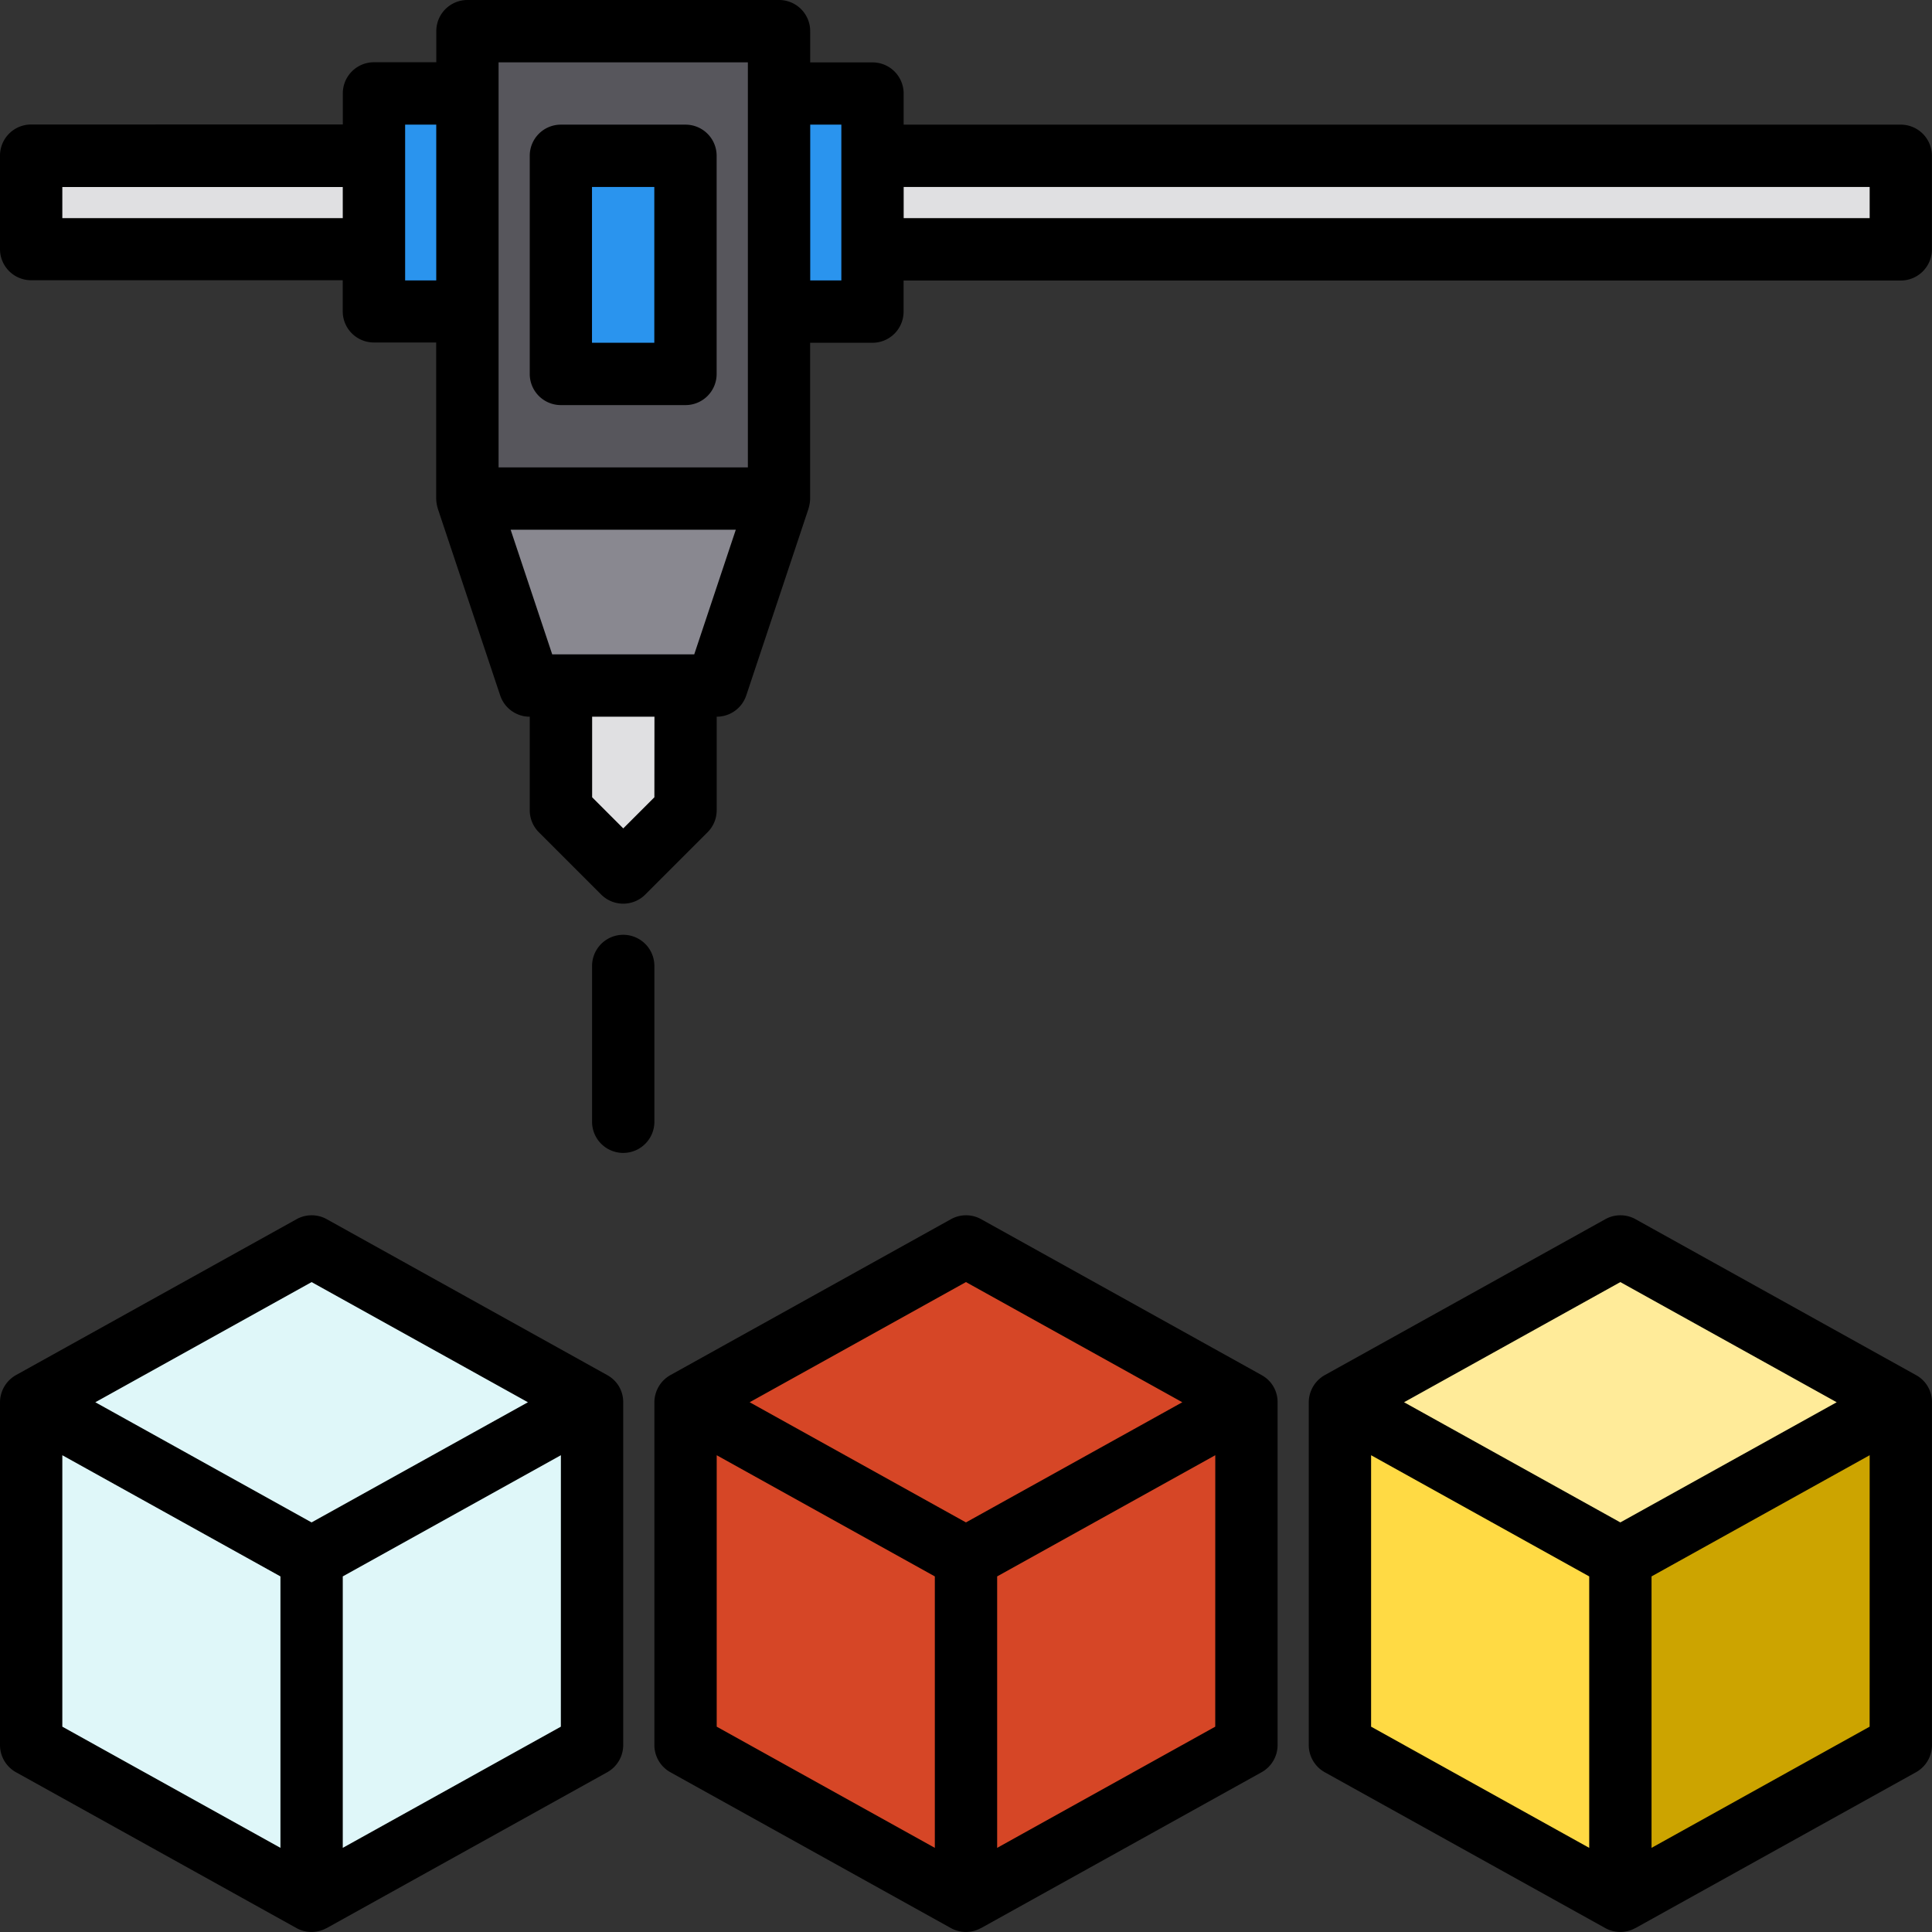 <svg xmlns="http://www.w3.org/2000/svg" width="161.389" height="161.389" viewBox="0 0 161.389 161.389">
  <rect x="0" y="0" width="161.389" height="161.389" fill="#333333" stroke="none"/>
  <g id="impresion-3d" transform="translate(-8 -8)">
    <g id="Grupo_82057" data-name="Grupo 82057" transform="translate(10.603 10.603)">
      <path id="Trazado_140086" data-name="Trazado 140086" d="M128,16h26.03V55.046H128Z" transform="translate(-91.557 -16)" fill="#57565c"/>
      <path id="Trazado_140087" data-name="Trazado 140087" d="M148.824,151.618H133.206L128,136h26.03Z" transform="translate(-91.557 -96.954)" fill="#898890"/>
      <path id="Trazado_140088" data-name="Trazado 140088" d="M162.412,194.412l-5.206,5.206L152,194.412V184h10.412Z" transform="translate(-107.748 -129.336)" fill="#e0e0e2"/>
      <path id="Trazado_140089" data-name="Trazado 140089" d="M16,48H44.633v7.809H16Z" transform="translate(-16 -37.588)" fill="#e0e0e2"/>
      <path id="Trazado_140090" data-name="Trazado 140090" d="M104,32h7.809V50.221H104Z" transform="translate(-75.367 -26.794)" fill="#2a94ee"/>
      <path id="Trazado_140091" data-name="Trazado 140091" d="M232,48h85.9v7.809H232Z" transform="translate(-161.718 -37.588)" fill="#e0e0e2"/>
      <g id="Grupo_82056" data-name="Grupo 82056" transform="translate(44.252 5.206)">
        <path id="Trazado_140092" data-name="Trazado 140092" d="M208,32h7.809V50.221H208Z" transform="translate(-189.779 -32)" fill="#2a94ee"/>
        <path id="Trazado_140093" data-name="Trazado 140093" d="M152,48h10.412V66.221H152Z" transform="translate(-152 -42.794)" fill="#2a94ee"/>
        <path id="Trazado_140094" data-name="Trazado 140094" d="M207.427,381.015v28.633L184,396.633V368Z" transform="translate(-173.588 -258.672)" fill="#d64626"/>
      </g>
      <path id="Trazado_140095" data-name="Trazado 140095" d="M230.855,341.015,207.427,354.03,184,341.015,207.427,328Z" transform="translate(-129.336 -226.481)" fill="#d64626"/>
      <path id="Trazado_140096" data-name="Trazado 140096" d="M279.427,368v28.633L256,409.649V381.015Z" transform="translate(-177.909 -253.466)" fill="#d64626"/>
      <path id="Trazado_140097" data-name="Trazado 140097" d="M39.427,381.015v28.633L16,396.633V368Z" transform="translate(-16 -253.466)" fill="#dff7f9"/>
      <path id="Trazado_140098" data-name="Trazado 140098" d="M62.855,341.015,39.427,354.03,16,341.015,39.427,328Z" transform="translate(-16 -226.481)" fill="#dff7f9"/>
      <path id="Trazado_140099" data-name="Trazado 140099" d="M111.427,368v28.633L88,409.649V381.015Z" transform="translate(-64.573 -253.466)" fill="#dff7f9"/>
      <path id="Trazado_140100" data-name="Trazado 140100" d="M375.427,381.015v28.633L352,396.633V368Z" transform="translate(-242.672 -253.466)" fill="#ffda44"/>
      <path id="Trazado_140101" data-name="Trazado 140101" d="M398.855,341.015,375.427,354.03,352,341.015,375.427,328Z" transform="translate(-242.672 -226.481)" fill="#ffeb99"/>
      <path id="Trazado_140102" data-name="Trazado 140102" d="M447.427,368v28.633L424,409.649V381.015Z" transform="translate(-291.245 -253.466)" fill="#cca400"/>
    </g>
    <g id="Grupo_82058" data-name="Grupo 82058" transform="translate(8 8)">
      <path id="Trazado_140103" data-name="Trazado 140103" d="M166.786,18.412h-83.3v-2.6a2.6,2.6,0,0,0-2.6-2.6H75.679V10.6a2.6,2.6,0,0,0-2.6-2.6H47.046a2.6,2.6,0,0,0-2.6,2.6v2.6H39.237a2.6,2.6,0,0,0-2.6,2.6v2.6H10.6a2.6,2.6,0,0,0-2.6,2.6v7.809a2.6,2.6,0,0,0,2.6,2.6h26.03v2.6a2.6,2.6,0,0,0,2.6,2.6h5.206V49.649a3,3,0,0,0,.13.81s0,.01,0,.013L49.782,66.09a2.6,2.6,0,0,0,2.47,1.78v7.809a2.606,2.606,0,0,0,.761,1.842l5.206,5.206a2.608,2.608,0,0,0,3.683,0l5.206-5.206a2.606,2.606,0,0,0,.761-1.842V67.87a2.6,2.6,0,0,0,2.47-1.78l5.206-15.618s0-.01,0-.013a3.06,3.06,0,0,0,.13-.81V36.633h5.206a2.6,2.6,0,0,0,2.6-2.6v-2.6h83.3a2.6,2.6,0,0,0,2.6-2.6V21.015A2.6,2.6,0,0,0,166.786,18.412ZM36.633,26.221H13.206v-2.6H36.633Zm7.809,5.206h-2.6V18.412h2.6ZM62.664,74.6l-2.6,2.6-2.6-2.6V67.87h5.206Zm3.329-11.938H54.129L50.657,52.252H69.464Zm4.48-15.618H49.649V13.206H70.473Zm7.809-15.618h-2.6V18.412h2.6Zm85.9-5.206H83.488v-2.6h80.694Z" transform="translate(-8 -8)"/>
      <path id="Trazado_140104" data-name="Trazado 140104" d="M146.6,63.427h10.412a2.6,2.6,0,0,0,2.6-2.6V42.6a2.6,2.6,0,0,0-2.6-2.6H146.6a2.6,2.6,0,0,0-2.6,2.6V60.824A2.6,2.6,0,0,0,146.6,63.427Zm2.6-18.221h5.206V58.221h-5.206Z" transform="translate(-99.748 -29.588)"/>
      <path id="Trazado_140105" data-name="Trazado 140105" d="M165.206,250.6a2.6,2.6,0,0,0-5.206,0v13.015a2.6,2.6,0,1,0,5.206,0Z" transform="translate(-110.542 -169.909)"/>
      <path id="Trazado_140106" data-name="Trazado 140106" d="M394.72,333.345,371.3,320.327a2.6,2.6,0,0,0-2.531,0l-23.424,13.018A2.62,2.62,0,0,0,344,335.617V364.25a2.6,2.6,0,0,0,1.337,2.274l23.427,13.015a2.588,2.588,0,0,0,2.518,0s.007,0,.013,0l23.427-13.015a2.6,2.6,0,0,0,1.337-2.274V335.617A2.557,2.557,0,0,0,394.72,333.345ZM367.427,372.84l-18.221-10.123V340.042l18.221,10.123Zm2.6-27.186-18.068-10.038,18.068-10.038L388.1,335.617Zm20.824,17.063L372.633,372.84V350.164l18.221-10.123Z" transform="translate(-234.672 -218.48)"/>
      <path id="Trazado_140107" data-name="Trazado 140107" d="M226.72,333.345,203.3,320.327a2.6,2.6,0,0,0-2.531,0l-23.424,13.018A2.62,2.62,0,0,0,176,335.617V364.25a2.6,2.6,0,0,0,1.337,2.274l23.427,13.015a2.588,2.588,0,0,0,2.518,0s.007,0,.013,0l23.427-13.015a2.6,2.6,0,0,0,1.337-2.274V335.617a2.557,2.557,0,0,0-1.341-2.271ZM199.427,372.84l-18.221-10.123V340.042l18.221,10.123Zm2.6-27.186-18.068-10.038,18.068-10.038L220.1,335.617Zm20.824,17.063L204.633,372.84V350.164l18.221-10.123Z" transform="translate(-121.336 -218.48)"/>
      <path id="Trazado_140108" data-name="Trazado 140108" d="M58.72,333.345,35.3,320.327a2.6,2.6,0,0,0-2.531,0L9.341,333.345A2.62,2.62,0,0,0,8,335.617V364.25a2.6,2.6,0,0,0,1.337,2.274L32.765,379.54a2.588,2.588,0,0,0,2.518,0s.007,0,.013,0l23.427-13.015a2.6,2.6,0,0,0,1.337-2.274V335.617a2.557,2.557,0,0,0-1.341-2.271ZM31.427,372.84,13.206,362.717V340.042l18.221,10.123Zm2.6-27.186L15.962,335.617,34.03,325.579,52.1,335.617Zm20.824,17.063L36.633,372.84V350.164l18.221-10.123Z" transform="translate(-8 -218.48)"/>
    </g>
  </g>
</svg>
